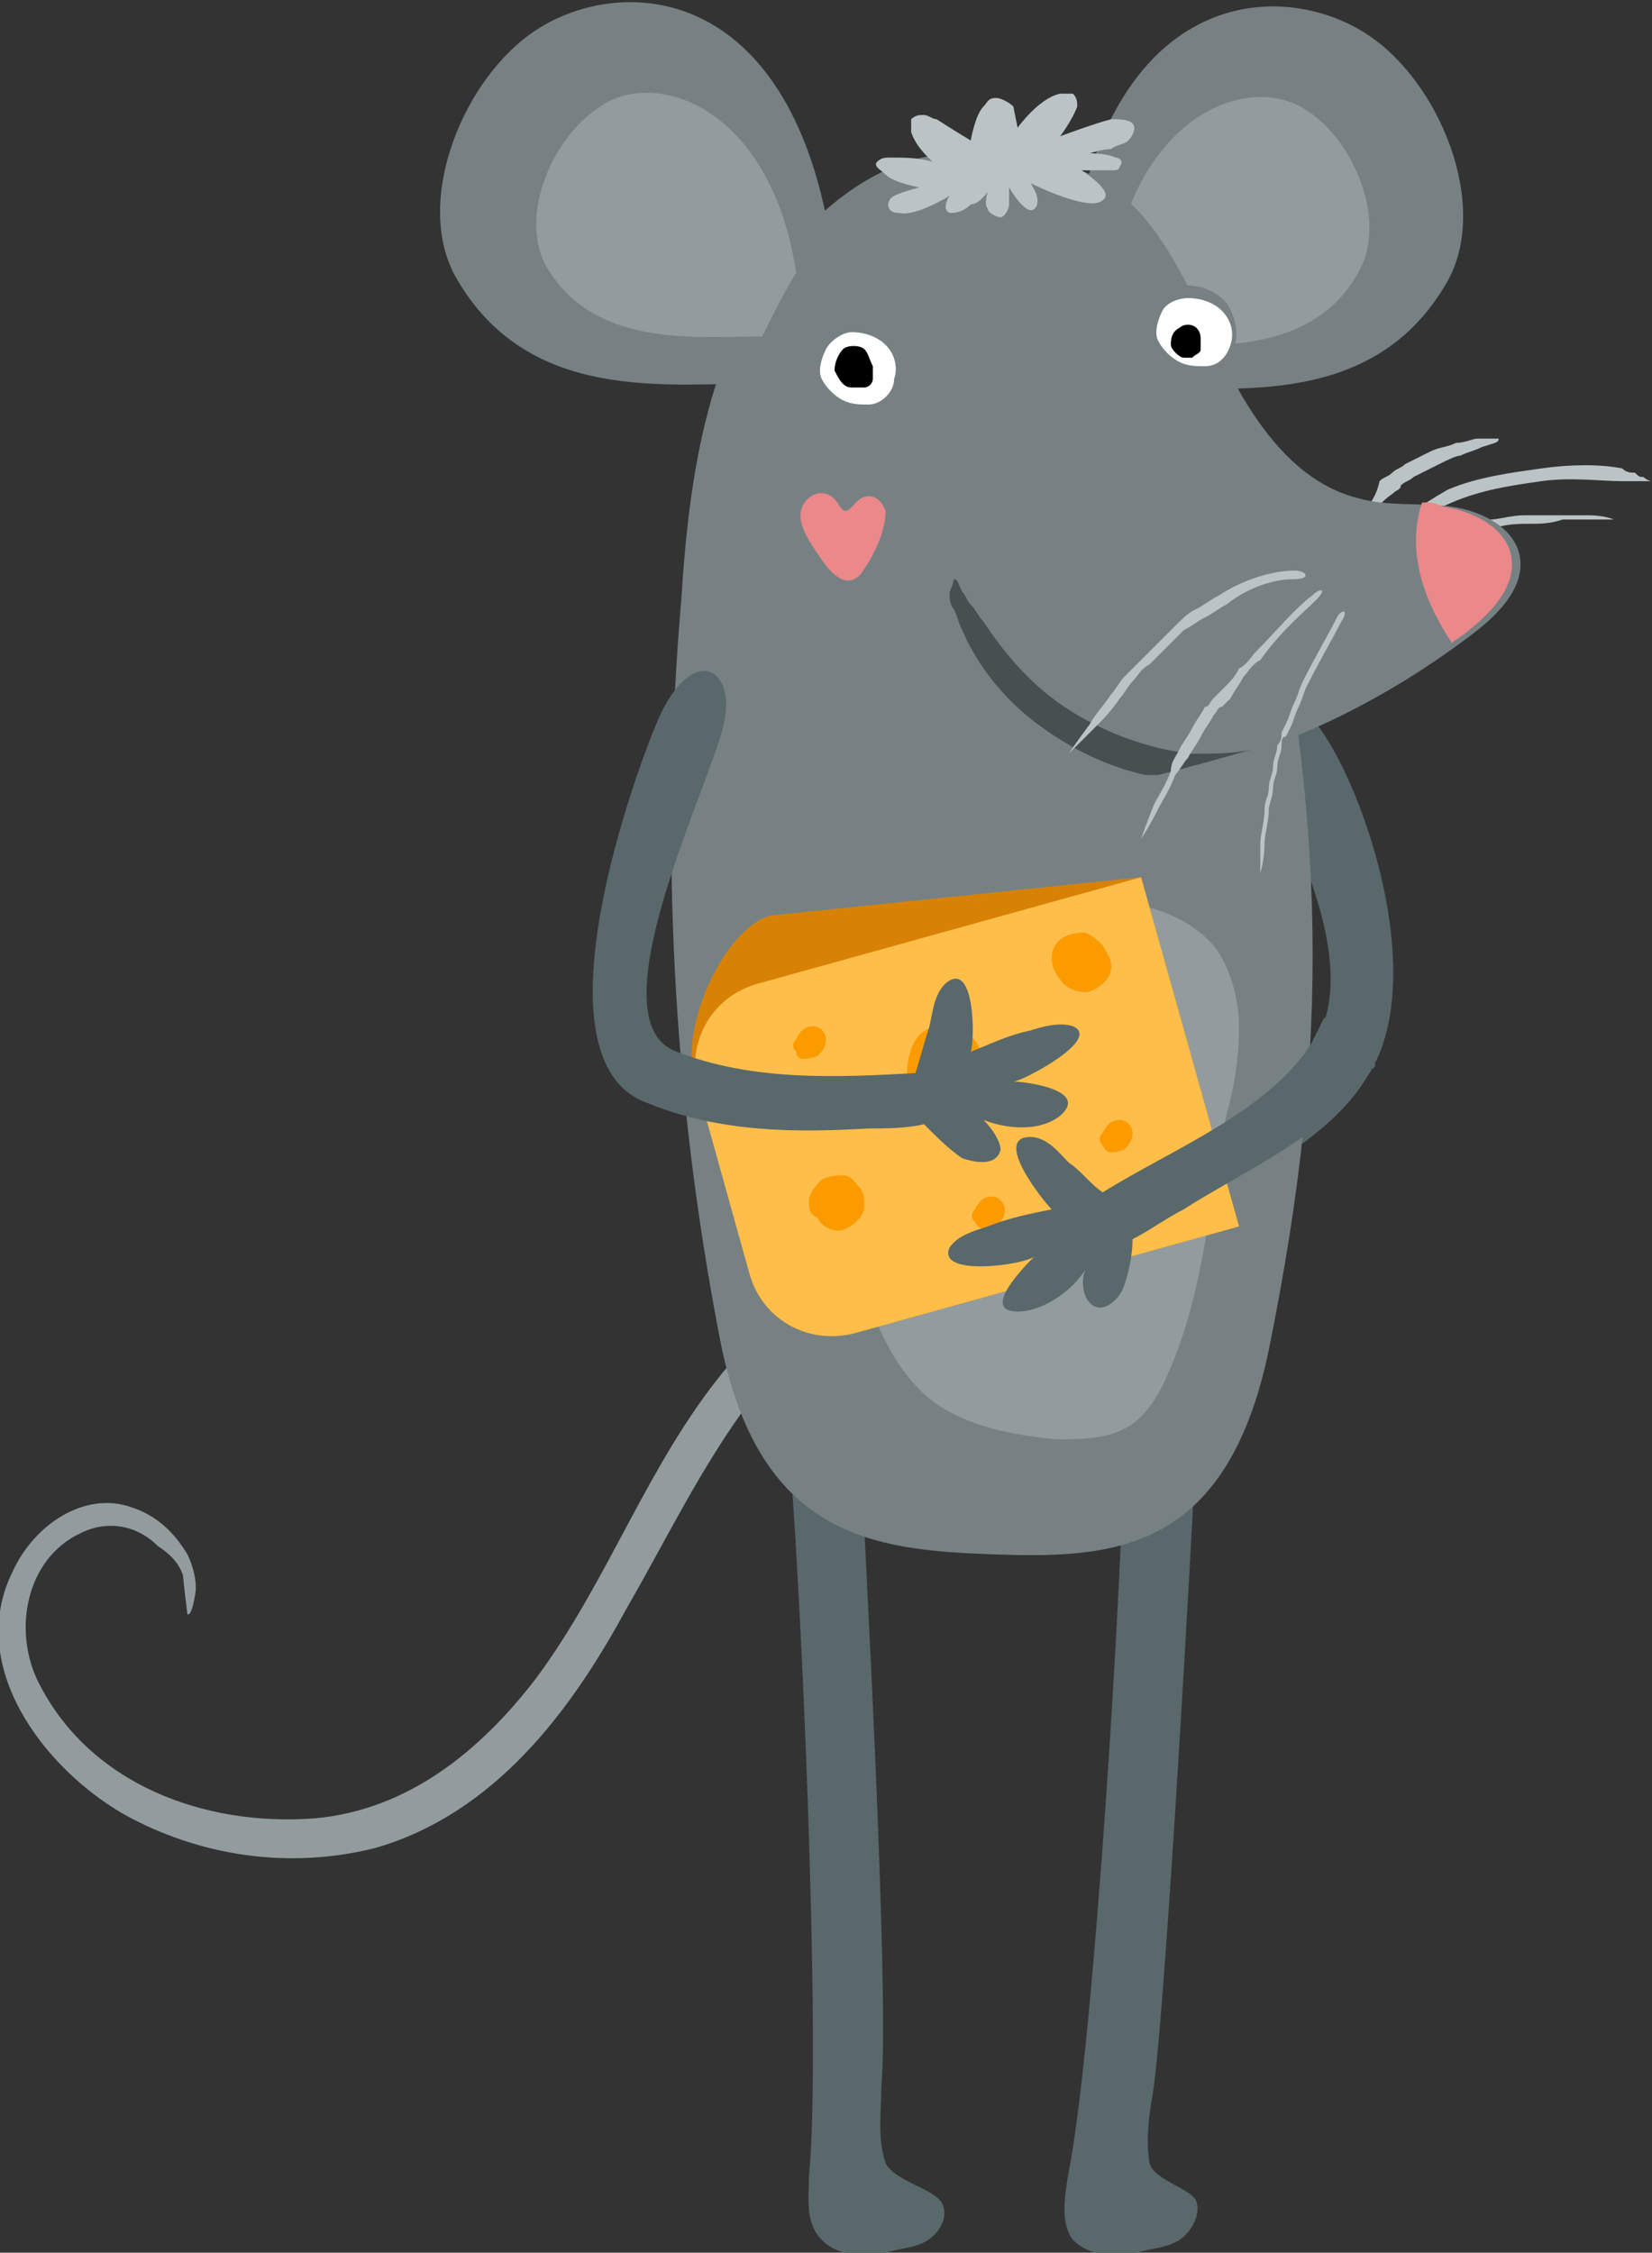 <?xml version="1.0" encoding="utf-8"?>
<!-- Generator: Adobe Illustrator 19.2.1, SVG Export Plug-In . SVG Version: 6.00 Build 0)  -->
<svg version="1.1" id="Layer_1" xmlns="http://www.w3.org/2000/svg" xmlns:xlink="http://www.w3.org/1999/xlink" x="0px" y="0px"
	 viewBox="0 0 38.8 52.9" style="enable-background:new 0 0 38.8 52.9;" xml:space="preserve">
<rect x="0" y="0" width="38.8" height="52.9" fill="#333333" stroke="none"/>
<style type="text/css">
	.st0{fill:#929C9E;}
	.st1{fill:#59686B;}
	.st2{fill:#778184;}
	.st3{fill:#BAC4C6;}
	.st4{fill:#EA888A;}
	.st5{fill:#FFFFFF;}
	.st6{fill:#D88205;}
	.st7{fill:#FFBE4A;}
	.st8{fill:#FC9B00;}
	.st9{fill:#465051;}
</style>
<g>
	<path class="st0" d="M22.1,29.9c0.2,0,1.5-0.1,1.4-0.4c-0.1-0.4-1-0.4-1.4-0.4c-0.7,0.1-1.3,0.3-2,0.6c-1.2,0.6-2.3,1.5-3.1,2.5
		c-1.8,2.2-2.7,4.9-4.4,7.2c-1.3,1.7-3,3.1-5.2,3.3c-2.6,0.2-5.3-0.8-6.5-3.2c-0.6-1.2-0.3-2.9,1-3.5c0.6-0.3,1.3-0.2,1.8,0.3
		C4,36.5,4.2,36.7,4.3,37c0,0.1,0.1,0.9,0.1,0.9c0.1,0.1,0.2-0.5,0.2-0.6c0-0.3-0.1-0.6-0.2-0.8c-0.3-0.5-0.7-0.9-1.3-1.1
		C2,35,0.8,35.8,0.3,36.9c-1.1,2.2,0.7,4.6,2.6,5.7c1.8,1,3.9,1.3,5.9,0.8c2.8-0.8,4.6-3.2,5.9-5.6C16.5,34.7,18.2,30.5,22.1,29.9
		C22.6,29.9,21.5,30,22.1,29.9z"/>
	<path class="st1" d="M30.5,16.6c-1.6-0.9-1.3,0.2-0.6,2c0.6,1.3,2.1,4.3,0.9,6c-1,1.6-3.3,2.5-4.9,3.5c-0.3-0.2-0.5-0.4-0.8-0.7
		c-0.2-0.2-0.6-0.6-0.9-0.6c-0.9,0,0.2,1.5,0.5,1.7c-0.5,0.1-1,0.2-1.5,0.4c-0.3,0.1-0.7,0.2-0.9,0.5c-0.4,0.7,1.7,0.3,1.9,0.3
		c-0.2,0.2-1.3,1.2-0.4,1.3c0.6,0,1.2-0.5,1.6-1c0,0.2-0.1,0.6,0.1,0.8c0.3,0.3,0.7-0.1,0.8-0.4c0.2-0.4,0.2-0.8,0.2-1.1
		c0.4-0.2,0.8-0.4,1.2-0.7c1.5-0.9,3.5-1.8,4.4-3.3C33.8,22.8,31.6,17.2,30.5,16.6z"/>
	<path class="st1" d="M22.1,51.7c0.2,0.3,0,0.7-0.3,0.9c-0.3,0.2-0.7,0.2-1,0.3c-0.5,0.1-1.1,0.1-1.5-0.3c-0.4-0.4-0.3-1-0.3-1.5
		c0.3-3-0.2-14.4-0.5-17.4c0.6,0.1,1.1,0.1,1.7,0.2c0.1,2.2,0.7,12.9,0.5,15.1c0,0.6-0.1,1.2,0.1,1.8C21,51.2,21.9,51.4,22.1,51.7z"
		/>
	<path class="st1" d="M28.1,51.7c0.1,0.3-0.1,0.7-0.4,0.9c-0.3,0.2-0.7,0.2-1,0.3c-0.5,0.1-1.1,0.1-1.5-0.3c-0.3-0.4-0.2-1-0.1-1.6
		c0.6-3,1.3-14.5,1.3-17.4c0.6,0.1,1.1,0.1,1.7,0.2c-0.1,2.2-0.7,12.9-1,15.2c-0.1,0.6-0.2,1.2-0.1,1.8C27.1,51.2,28,51.4,28.1,51.7
		z"/>
	<path class="st2" d="M16.9,31.4c-1.1-5.7-1.4-11.5-0.9-17.3c0.2-3.2,0.7-6.5,3-8.8c0.9-0.9,2-1.6,3.3-1.7c2-0.2,4,1,5.2,2.7
		c1.2,1.7,1.7,3.7,2.1,5.7c1.5,7.3,1.7,12.3,0.2,19.7c-1,4.8-3.7,4.9-6.5,4.8C20.5,36.4,17.8,36.1,16.9,31.4z"/>
	<g>
		<path class="st3" d="M31.9,12.2c-0.2,0.2,0,0.2,0.1,0.1c0.2-0.2,0.4-0.5,0.7-0.7c0.1-0.1,0.2-0.1,0.2-0.2c0.1-0.1,0.2-0.1,0.3-0.2
			c0.2-0.1,0.4-0.2,0.6-0.3c0.2-0.1,0.4-0.2,0.5-0.2c0.2-0.1,0.3-0.1,0.5-0.2c0.3-0.1,0.4-0.1,0.4-0.2c0,0-0.2,0-0.5,0
			c-0.1,0-0.3,0.1-0.5,0.1c-0.2,0.1-0.4,0.1-0.6,0.2c-0.2,0.1-0.4,0.2-0.6,0.3c-0.1,0.1-0.2,0.1-0.3,0.2c-0.1,0.1-0.2,0.1-0.3,0.2
			C32.3,11.8,32,12,31.9,12.2z"/>
		<path class="st3" d="M32.4,12.5c-0.3,0.2-0.1,0.3,0.1,0.1c0.4-0.2,0.9-0.5,1.6-0.8c0.7-0.3,1.4-0.4,2.1-0.5c0.7-0.1,1.4,0,1.9,0
			c0.1,0,0.2,0,0.3,0c0.1,0,0.2,0,0.2,0c0.1,0,0.2,0,0.2,0c0,0-0.1,0-0.2-0.1c-0.1,0-0.1,0-0.2-0.1c-0.1,0-0.2,0-0.3-0.1
			c-0.5-0.1-1.2-0.1-1.9,0c-0.7,0.1-1.5,0.2-2.2,0.5C33.3,11.9,32.8,12.3,32.4,12.5z"/>
		<path class="st3" d="M32.9,13c-0.3,0.1-0.1,0.2,0.1,0.1c0.3-0.1,0.8-0.3,1.3-0.5c0.1,0,0.3-0.1,0.4-0.1c0.1,0,0.3-0.1,0.4-0.1
			c0.3-0.1,0.6-0.1,0.8-0.1c0.3,0,0.5,0,0.8-0.1c0.2,0,0.5,0,0.6,0c0.4,0,0.6,0,0.6,0c0,0-0.2-0.1-0.6-0.1c-0.2,0-0.4,0-0.7,0
			c-0.2,0-0.5,0-0.8,0c-0.3,0-0.6,0.1-0.8,0.1c-0.1,0-0.3,0.1-0.4,0.1c-0.1,0-0.3,0.1-0.4,0.1C33.7,12.7,33.2,12.9,32.9,13z"/>
	</g>
	<path class="st2" d="M25.2,5.7c1-6,4.9-6.2,6.9-4.9c1.7,1.1,2.9,4,1.9,5.8c-1.7,3-5,2.5-7.3,2.5C24.8,8.9,24.9,7.6,25.2,5.7z"/>
	<path class="st0" d="M26.1,6.5c0.6-3.9,3.3-4.8,4.6-3.9c1.1,0.7,1.9,2.6,1.2,3.8c-1.1,2-3.6,1.7-5.1,1.7C26.6,7.4,26.4,7,26.1,6.5z
		"/>
	<path class="st2" d="M27.4,18.2c-2.3,0.4-4.8,0.2-6.7-1c-2.2-1.3-3.7-3.8-3.7-6.3c0-2.5,1.4-5,3.6-6.3c1.5-0.9,3.6-1.3,5.2-0.4
		c1.4,0.8,2.1,2.5,2.8,4c0.7,1.5,1.7,3.1,3.3,3.5c0.7,0.2,1.5,0.1,2.2,0.2c0.7,0.1,1.5,0.5,1.6,1.2c0.1,0.7-0.5,1.3-1,1.7
		C32.5,16.5,30,17.7,27.4,18.2z"/>
	<path class="st4" d="M33.4,11.8c0.2,0,0.3,0,0.5,0.1c0.7,0.1,1.5,0.5,1.6,1.2c0.1,0.7-0.5,1.3-1,1.7c-0.1,0.1-0.3,0.2-0.4,0.3
		C33.5,14.2,33,13,33.4,11.8z"/>
	<path class="st3" d="M22.3,4.6c0,0-0.8,0.5-1.2,0.4c-0.3,0-0.3-0.3-0.1-0.4c0.2-0.1,0.6-0.2,0.6-0.2s-0.6-0.1-0.8-0.3
		c-0.1-0.1-0.3-0.2-0.2-0.3c0.1-0.1,0.2-0.1,0.3-0.1c0.3,0,0.7,0,1,0.1c-0.2-0.2-0.4-0.4-0.5-0.7c0-0.1,0-0.2,0-0.3
		c0.1-0.1,0.2-0.1,0.3-0.1c0.1,0,0.2,0.1,0.3,0.1c0.3,0.2,0.8,0.5,0.8,0.5s0.1-0.6,0.3-0.8c0.1-0.1,0.1-0.2,0.3-0.2
		c0.1,0,0.3,0.1,0.4,0.2C23.8,2.5,23.9,3,23.9,3s0.5-0.7,1-0.8c0.1,0,0.2,0,0.3,0c0.1,0.1,0.1,0.2,0.1,0.3c-0.1,0.3-0.4,0.7-0.4,0.7
		s0.8-0.3,1.2-0.4c0.2,0,0.4,0,0.5,0.1c0.1,0.1,0,0.3-0.1,0.4c-0.1,0.1-0.3,0.1-0.4,0.2c-0.2,0-0.5,0.1-0.5,0.1s0.4,0,0.6,0.1
		c0.1,0,0.2,0.1,0.1,0.2c0,0.1-0.1,0.1-0.2,0.1c-0.2,0-0.7,0-0.7,0s0.8,0.5,0.5,0.7c-0.3,0.3-1.7-0.4-1.7-0.4s0.3,0.4,0.1,0.6
		c-0.2,0.2-0.6-0.5-0.6-0.5s0,0.3,0,0.4c0,0.1-0.1,0.3-0.2,0.3c-0.1,0-0.3-0.1-0.3-0.2c-0.1-0.1,0-0.4,0-0.4s-0.2,0.3-0.4,0.3
		C22.6,5,22.4,5,22.3,5C22.1,4.9,22.3,4.6,22.3,4.6z"/>
	<path class="st4" d="M20.1,11.8c0.3-0.3,0.6-0.1,0.7,0.2c0,0.5-0.3,1.1-0.6,1.5c-0.4,0.4-0.8-0.2-1-0.5c-0.2-0.3-0.4-0.6-0.4-0.9
		c0-0.3,0.3-0.6,0.6-0.5C19.8,11.7,19.7,12.3,20.1,11.8z"/>
	<path class="st2" d="M19.5,5.6c-1-6-4.9-6.2-6.9-4.9c-1.7,1.1-2.9,4-1.9,5.8c1.7,3,5,2.5,7.3,2.5C20,8.8,19.9,7.5,19.5,5.6z"/>
	<path class="st0" d="M18.7,6.4c-0.6-3.9-3.3-4.8-4.6-3.9C13,3.2,12.2,5,12.8,6.2c1.1,2,3.6,1.7,5.1,1.7C18.2,7.3,18.4,6.9,18.7,6.4
		z"/>
	<g>
		<path class="st5" d="M20.4,9.5c-0.2,0-0.4,0-0.6-0.1c-0.2-0.1-0.4-0.3-0.5-0.5c-0.1-0.2,0-0.5,0.1-0.7C19.5,8,19.8,7.8,20,7.8
			c0.3,0,0.6,0.1,0.8,0.3c0.2,0.2,0.3,0.5,0.2,0.8C21,9.2,20.7,9.5,20.4,9.5z"/>
		<path d="M20.3,9.1c-0.1,0-0.2,0-0.3,0c-0.2,0-0.3-0.2-0.4-0.4c0-0.2,0.1-0.4,0.2-0.5s0.4-0.1,0.5,0c0.1,0.1,0.1,0.2,0.2,0.4
			c0,0.1,0,0.2,0,0.3C20.5,9,20.4,9.1,20.3,9.1z"/>
		<path class="st2" d="M28.3,8.8c-0.2,0-0.5-0.1-0.7-0.2c-0.3-0.1-0.5-0.3-0.7-0.6c-0.1-0.3-0.1-0.6,0.1-0.9
			c0.2-0.2,0.5-0.4,0.8-0.4c0.4,0,0.7,0.1,1,0.4c0.2,0.3,0.3,0.7,0.2,1C29,8.5,28.7,8.8,28.3,8.8z"/>
		<path class="st5" d="M28.3,8.6c-0.2,0-0.4,0-0.6-0.1c-0.2-0.1-0.4-0.3-0.5-0.5c-0.1-0.2,0-0.5,0.1-0.7C27.4,7.1,27.7,7,27.9,7
			c0.3,0,0.6,0.1,0.8,0.3c0.2,0.2,0.3,0.5,0.2,0.8C28.8,8.4,28.6,8.6,28.3,8.6z"/>
		<path d="M28,8.4c-0.1,0-0.2,0-0.2,0c-0.1,0-0.3-0.2-0.3-0.3c0-0.1,0-0.3,0.2-0.4c0.1-0.1,0.3-0.1,0.4,0c0.1,0.1,0.1,0.2,0.1,0.3
			c0,0.1,0,0.2,0,0.2C28.2,8.3,28.1,8.3,28,8.4z"/>
	</g>
	<path class="st0" d="M26.5,33.5c-0.5,0.3-1.1,0.3-1.7,0.3c-1-0.1-2.1-0.3-2.9-0.9c-0.9-0.7-1.4-1.9-1.7-3c-0.4-1.4-0.5-3-0.4-4.4
		c0.1-1.4,0.5-2.8,1.6-3.6c1-0.7,2.3-0.7,3.5-0.8c1.3,0,2.7,0.1,3.6,1.1c0.4,0.5,0.6,1.3,0.6,1.9c0,0.7-0.1,1.4-0.3,2.1
		c-0.4,2-0.5,4-1.3,5.9C27.3,32.6,27,33.2,26.5,33.5z"/>
	<g>
		<path class="st6" d="M26.8,20.6l2.3,8.2l-9,2.5c-1.1,0.3-2.2-0.3-2.5-1.4l-1.3-4.7c-0.3-1.1,0.7-3.4,1.8-3.7L26.8,20.6z"/>
		<path class="st7" d="M26.8,20.6l2.3,8.2l-9,2.5c-1.1,0.3-2.2-0.3-2.5-1.4l-1.2-4.3c-0.3-1.1,0.3-2.2,1.4-2.5L26.8,20.6z"/>
		<g>
			<path class="st8" d="M26.1,22.7c0,0.2-0.1,0.3-0.2,0.4c-0.1,0.1-0.3,0.2-0.4,0.2c-0.2,0-0.5-0.1-0.6-0.3
				c-0.1-0.1-0.2-0.3-0.2-0.5c0-0.2,0.1-0.4,0.3-0.5c0.2-0.1,0.4-0.1,0.5-0.1c0.2,0.1,0.3,0.2,0.4,0.3C26,22.4,26.1,22.5,26.1,22.7z
				"/>
			<path class="st8" d="M20.3,28.3c0,0.2-0.1,0.3-0.2,0.4c-0.1,0.1-0.3,0.2-0.4,0.2c-0.2,0-0.4-0.1-0.5-0.3C19,28.5,19,28.4,19,28.2
				c0-0.2,0.2-0.4,0.3-0.5c0.2-0.1,0.4-0.1,0.5-0.1c0.2,0,0.3,0.2,0.4,0.3C20.3,28,20.3,28.2,20.3,28.3z"/>
			<path class="st8" d="M21.8,26c-0.3-0.2-0.5-0.5-0.5-0.8c0-0.3,0.1-0.7,0.3-0.9c0.2-0.2,0.6-0.3,0.9-0.2c0.2,0.1,0.4,0.3,0.5,0.5
				c0.1,0.2,0.2,0.4,0.2,0.7c0,0.3-0.2,0.7-0.6,0.8C22.5,26.3,22.1,26.2,21.8,26z"/>
			<path class="st8" d="M18.7,24.7c-0.1-0.1-0.1-0.2,0-0.3c0.1-0.2,0.2-0.3,0.4-0.3c0.2,0,0.3,0.2,0.3,0.3c0,0.2-0.1,0.3-0.2,0.4
				C18.9,24.9,18.7,24.9,18.7,24.7z"/>
			<path class="st8" d="M22.9,28.7c-0.1-0.1-0.1-0.2,0-0.3c0.1-0.2,0.2-0.3,0.4-0.3c0.2,0,0.3,0.2,0.3,0.3c0,0.2-0.1,0.3-0.2,0.4
				C23.2,28.9,23,28.9,22.9,28.7z"/>
			<path class="st8" d="M25.9,26.9c-0.1-0.1-0.1-0.2,0-0.3c0.1-0.2,0.2-0.3,0.4-0.3c0.2,0,0.3,0.2,0.3,0.3c0,0.2-0.1,0.3-0.2,0.4
				C26.1,27.1,26,27.1,25.9,26.9z"/>
		</g>
	</g>
	<path class="st1" d="M15.5,16.8c0.8-1.7,1.8-1.1,1.5,0.2c-0.3,1.4-3.1,7-1.1,7.7c1.8,0.7,3.8,0.6,5.6,0.5c0.1-0.3,0.2-0.7,0.3-1
		c0.1-0.3,0.1-0.8,0.4-1.1c0.7-0.6,0.7,1.3,0.6,1.6c0.5-0.2,0.9-0.4,1.4-0.5c0.3-0.1,0.7-0.2,1-0.1c0.7,0.3-1.2,1.3-1.4,1.3
		c0.3,0,1.8,0.2,1.1,0.8c-0.5,0.4-1.3,0.3-1.8,0.1c0.2,0.2,0.4,0.5,0.4,0.7c-0.1,0.4-0.6,0.3-0.9,0.2c-0.3-0.2-0.6-0.5-0.9-0.8
		c-0.4,0.1-0.9,0.1-1.3,0.1c-1.7,0.1-3.5,0.1-5.2-0.6C12.4,24.9,15,17.9,15.5,16.8z"/>
	<path class="st1" d="M22.3,29.3c0.2-0.3,0.6-0.4,0.9-0.5c0.5-0.2,1-0.3,1.5-0.4c-0.2-0.2-1.4-1.7-0.5-1.7c0.4,0,0.7,0.4,0.9,0.6
		c0.3,0.2,0.5,0.5,0.8,0.7c1.6-1,3.9-1.9,4.9-3.5c0.1-0.2,0.2-0.4,0.3-0.6c0.5,0.2,0.9,0.6,1.2,1.1c0,0,0,0.1-0.1,0.1
		c-0.9,1.5-3,2.4-4.4,3.3c-0.4,0.2-0.8,0.5-1.2,0.7c0,0.4-0.1,0.8-0.2,1.1c-0.1,0.3-0.5,0.7-0.8,0.4c-0.2-0.2-0.2-0.6-0.1-0.8
		c-0.3,0.5-1,1-1.6,1c-0.9,0,0.2-1.1,0.4-1.3C24.1,29.7,22,30,22.3,29.3z"/>
	<path class="st9" d="M22.4,13.6c0.1,0,0.1,0.1,0.2,0.3c0.1,0.1,0.1,0.2,0.2,0.3c0.1,0.1,0.2,0.3,0.3,0.4c0.4,0.6,1,1.4,1.9,2
		c0.9,0.6,2,1,3,1.1c0.5,0,1,0,1.4-0.1c-0.7,0.2-1.4,0.4-2.2,0.6c-0.1,0-0.2,0-0.3,0c-0.9-0.2-1.7-0.6-2.4-1.1
		c-1-0.7-1.6-1.6-1.9-2.3c-0.1-0.2-0.1-0.3-0.2-0.5c-0.1-0.1-0.1-0.3-0.1-0.4C22.4,13.7,22.4,13.6,22.4,13.6z"/>
	<g>
		<path class="st3" d="M30.4,13.6c0.4,0,0.3-0.2,0-0.2c-0.5,0-1.2,0.2-1.8,0.6c-0.2,0.1-0.3,0.2-0.5,0.3c-0.2,0.1-0.3,0.2-0.5,0.4
			l-0.2,0.2c-0.1,0.1-0.1,0.1-0.2,0.2c-0.1,0.1-0.3,0.3-0.4,0.4c-0.1,0.1-0.3,0.3-0.4,0.4c-0.1,0.1-0.2,0.3-0.3,0.4
			c-0.2,0.3-0.4,0.5-0.5,0.7c-0.3,0.4-0.5,0.7-0.5,0.7c0,0,0.2-0.2,0.6-0.6c0.2-0.2,0.4-0.4,0.6-0.7c0.1-0.1,0.2-0.3,0.3-0.4
			c0.1-0.1,0.2-0.3,0.4-0.4c0.1-0.1,0.3-0.3,0.4-0.4c0.1-0.1,0.1-0.1,0.2-0.2l0.2-0.2c0.2-0.1,0.3-0.2,0.5-0.3
			c0.2-0.1,0.3-0.2,0.5-0.3C29.3,13.8,29.9,13.6,30.4,13.6z"/>
		<path class="st3" d="M30.9,14.1c0.3-0.3,0.1-0.3-0.1-0.1c-0.4,0.3-0.8,0.8-1.3,1.3c-0.1,0.1-0.2,0.3-0.4,0.4
			c-0.1,0.2-0.2,0.3-0.4,0.5l-0.2,0.2c-0.1,0.1-0.1,0.2-0.2,0.2c-0.1,0.2-0.2,0.3-0.3,0.5c-0.1,0.2-0.2,0.3-0.3,0.5
			c-0.1,0.2-0.2,0.3-0.2,0.5c-0.1,0.3-0.3,0.6-0.4,0.8c-0.2,0.5-0.3,0.8-0.3,0.8c0,0,0.2-0.3,0.4-0.7c0.1-0.2,0.3-0.5,0.4-0.8
			c0.1-0.1,0.2-0.3,0.3-0.4c0.1-0.2,0.2-0.3,0.3-0.5c0.1-0.2,0.2-0.3,0.3-0.5c0.1-0.1,0.1-0.2,0.2-0.2l0.2-0.2
			c0.1-0.2,0.2-0.3,0.3-0.5c0.1-0.1,0.2-0.3,0.4-0.4C30.1,14.8,30.6,14.4,30.9,14.1z"/>
		<path class="st3" d="M31.5,14.6c0.2-0.3,0-0.3-0.1-0.1c-0.2,0.4-0.5,0.9-0.8,1.5c-0.1,0.2-0.1,0.3-0.2,0.5
			c-0.1,0.2-0.1,0.3-0.2,0.5l-0.1,0.2c0,0.1,0,0.2-0.1,0.3c0,0.2-0.1,0.3-0.1,0.5c0,0.2-0.1,0.3-0.1,0.5c0,0.2-0.1,0.3-0.1,0.5
			c0,0.3-0.1,0.6-0.1,0.8c0,0.5,0,0.7,0,0.7c0,0,0.1-0.3,0.1-0.7c0-0.2,0.1-0.5,0.1-0.8c0-0.1,0.1-0.3,0.1-0.5
			c0-0.2,0.1-0.3,0.1-0.5c0-0.2,0.1-0.3,0.1-0.5c0-0.1,0-0.2,0.1-0.2l0.1-0.2c0.1-0.2,0.1-0.3,0.2-0.5c0.1-0.2,0.1-0.3,0.2-0.5
			C31,15.5,31.3,15,31.5,14.6z"/>
	</g>
</g>
</svg>
